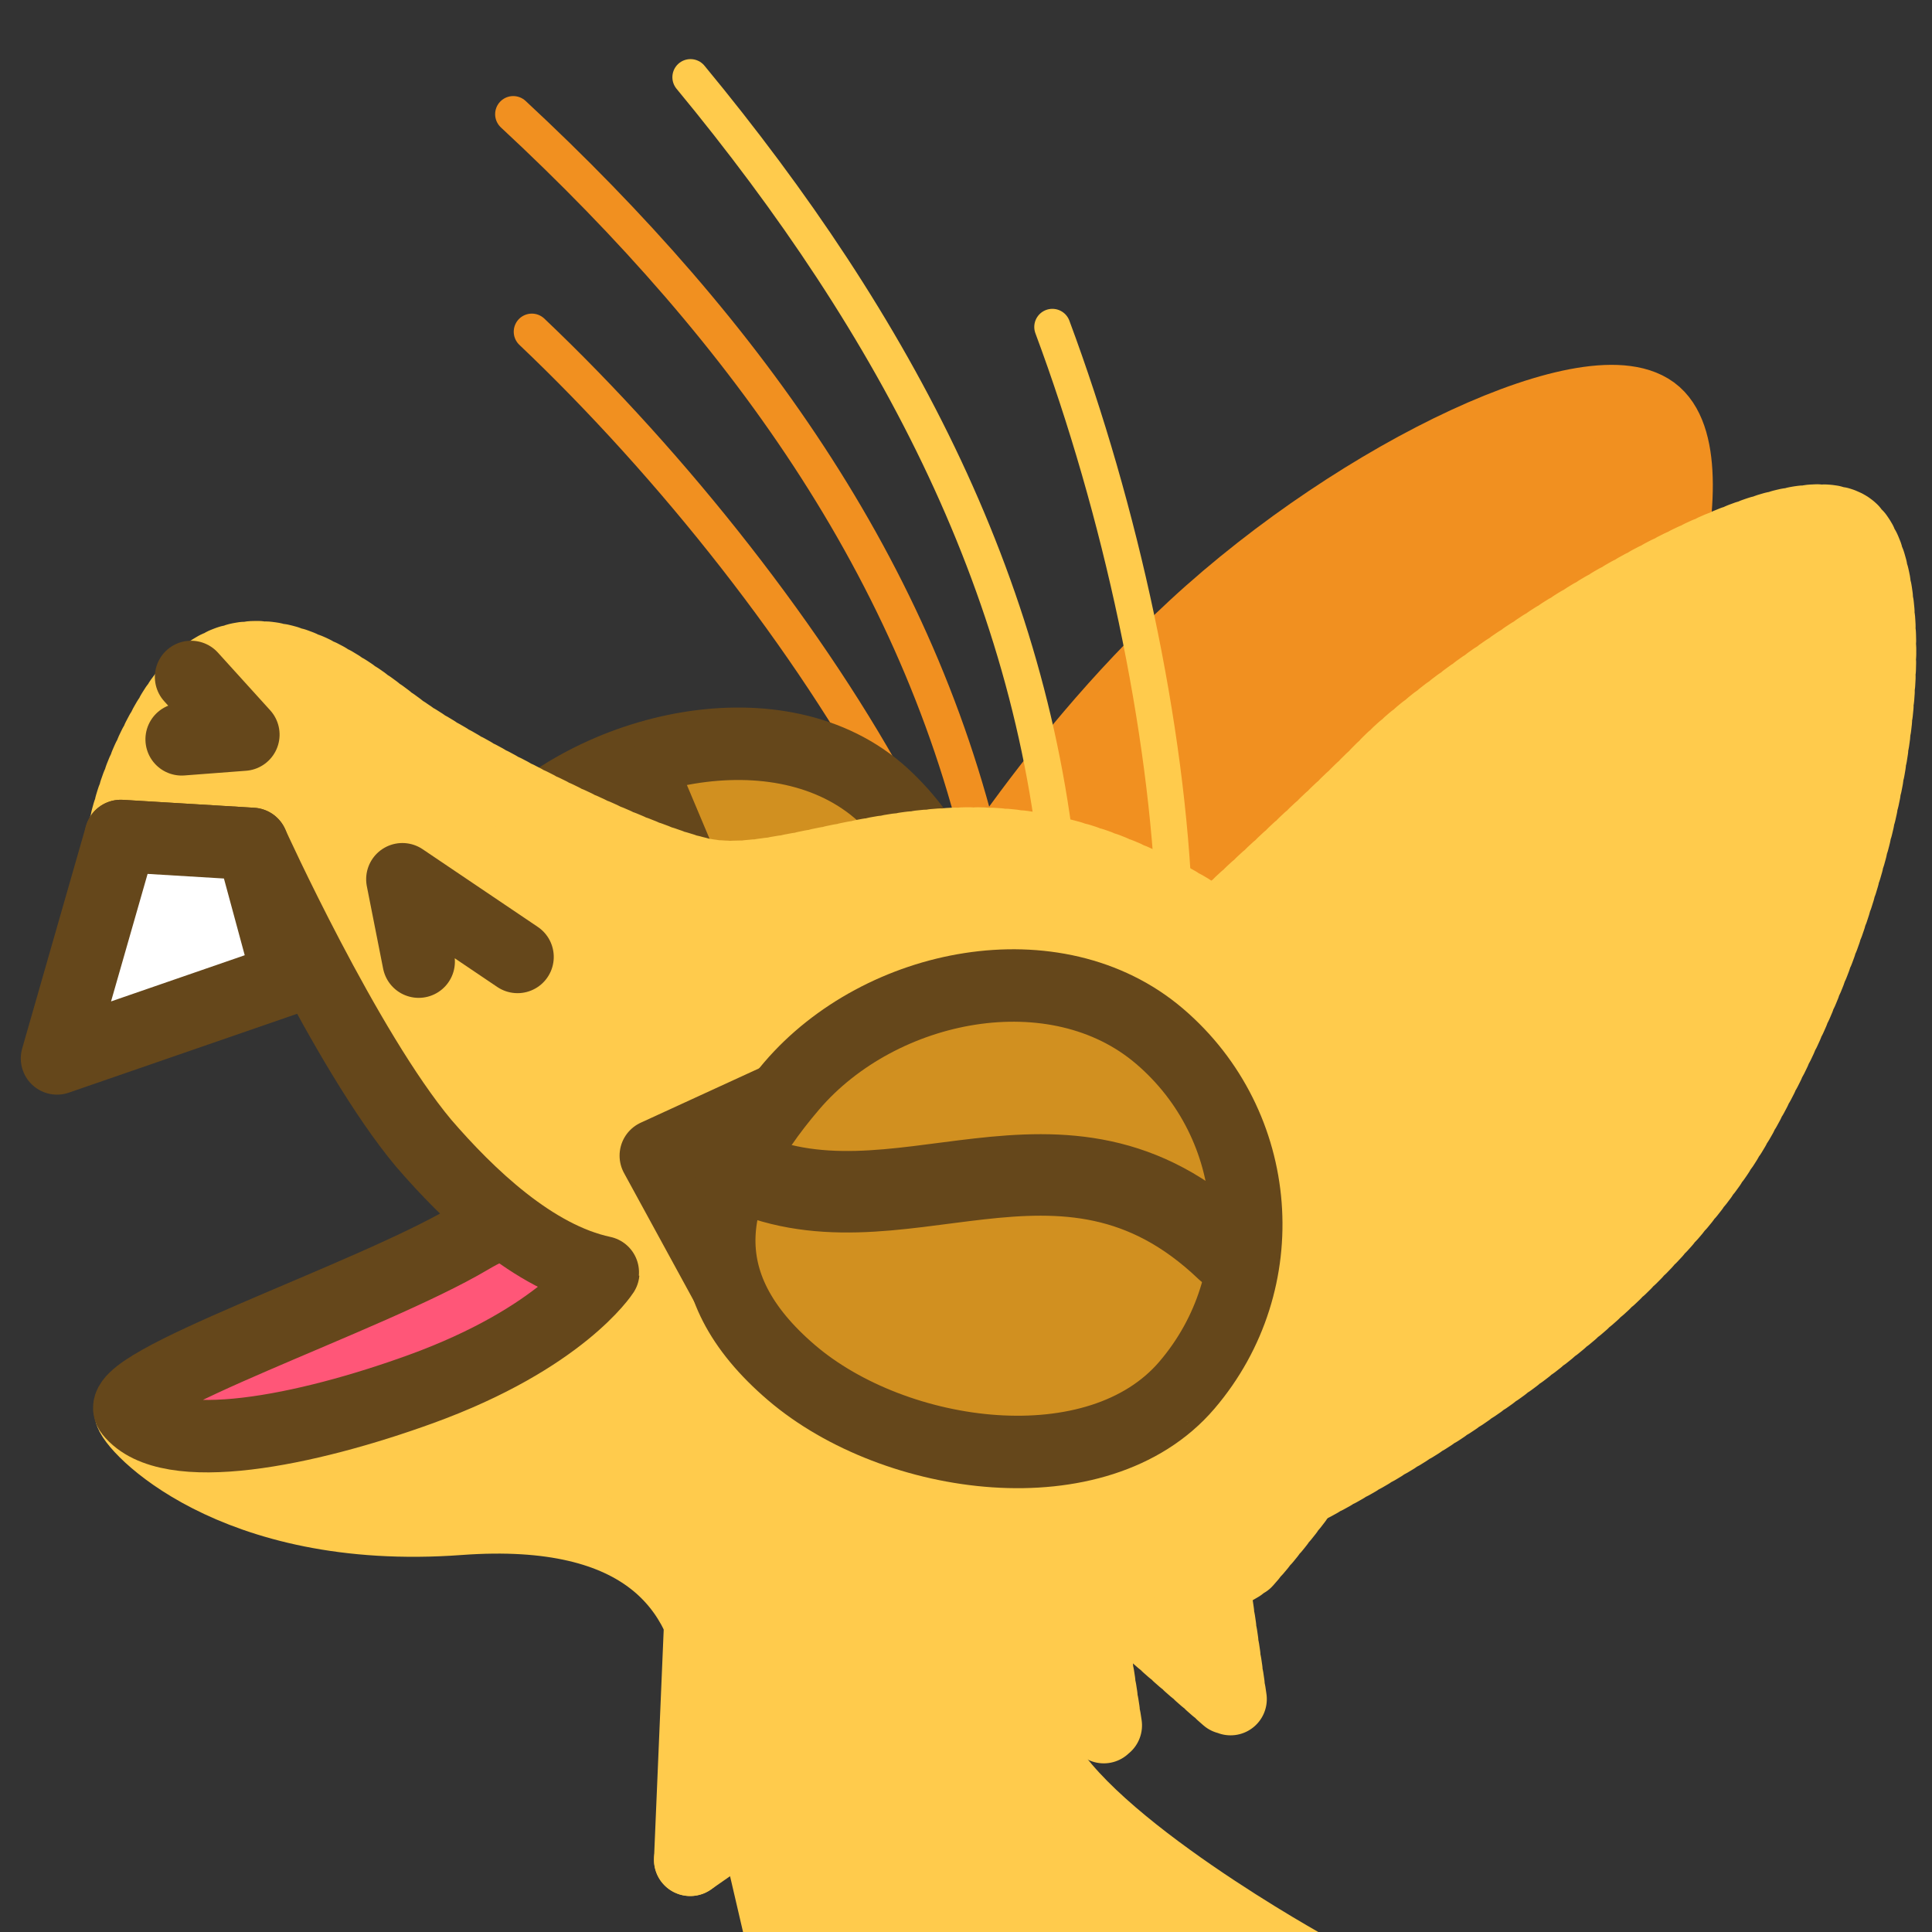 <?xml version="1.0" encoding="UTF-8" standalone="no"?>
<!-- Created with Inkscape (http://www.inkscape.org/) -->

<svg
   version="1.1"
   id="svg824"
   width="1706.667"
   height="1706.667"
   viewBox="0 0 1706.667 1706.667"
   sodipodi:docname="ying_yell.svg"
   inkscape:version="1.1 (c68e22c387, 2021-05-23)"
   inkscape:export-filename="D:\Pictures\yingmotes\ying_look_up.png"
   inkscape:export-xdpi="72"
   inkscape:export-ydpi="72"
   xmlns:inkscape="http://www.inkscape.org/namespaces/inkscape"
   xmlns:sodipodi="http://sodipodi.sourceforge.net/DTD/sodipodi-0.dtd"
   xmlns="http://www.w3.org/2000/svg"
   xmlns:svg="http://www.w3.org/2000/svg">
  <rect x="0" y="0" width="1706.667" height="1706.667" fill="#333333" stroke="none"/>
  <defs
     id="defs828" />
  <sodipodi:namedview
     id="namedview826"
     pagecolor="#ffffff"
     bordercolor="#666666"
     borderopacity="1.0"
     inkscape:pageshadow="2"
     inkscape:pageopacity="0.0"
     inkscape:pagecheckerboard="0"
     showgrid="false"
     inkscape:zoom="0.22646483"
     inkscape:cx="388.58132"
     inkscape:cy="1309.2541"
     inkscape:window-width="1920"
     inkscape:window-height="1001"
     inkscape:window-x="-9"
     inkscape:window-y="-9"
     inkscape:window-maximized="1"
     inkscape:current-layer="g14407">
    <inkscape:grid
       type="xygrid"
       id="grid22416" />
  </sodipodi:namedview>
  <g
     id="layer1"
     inkscape:label="Ying"
     style="display:inline"
     inkscape:groupmode="layer">
    <path
       style="display:none;fill:#123456;stroke:#123456;stroke-width:64;stroke-linecap:round;stroke-linejoin:round;-inkscape-stroke:none;paint-order:fill markers stroke;stop-color:#000000"
       d="m 1056.021,986.222 c 95.964,114.383 229.967,196.506 276.001,353.233 -32.704,-12.773 -57.754,-3.081 -75.15,29.077 100.217,35.123 92.944,160.412 134.124,245.057 l -95.95,26.616 c 77.312,44.17 106.049,108.959 128.905,176.244 L 940.148,1918.805 c -32.279,-35.681 -19.623,-208.921 18.86,-235.755 0,0 -0.746,-20.285 -75.706,6.009 -21.956,-247.967 96.304,-451.044 172.72,-702.838 z"
       id="path3091"
       sodipodi:nodetypes="cccccccccc"
       inkscape:label="mane" />
    <path
       style="display:inline;opacity:1;fill:#ffcb4c;fill-opacity:1;stroke:#ffcb4c;stroke-width:64;stroke-linecap:round;stroke-linejoin:round;stroke-miterlimit:4;stroke-dasharray:none;stroke-dashoffset:0;stroke-opacity:1;paint-order:fill markers stroke;stop-color:#000000"
       d="m 620.21,1394.992 -10.496,247.893 55.666,-38.719 47.092,202.369 444.116,-67.633 c 0,0 -197.483,-108.416 -238.419,-191.757 -40.936,-83.341 -5.933,-258.275 -5.933,-258.275 z"
       id="path3340"
       inkscape:label="neck"
       sodipodi:nodetypes="cccccscc" />
    <g
       id="g12988"
       inkscape:label="head"
       transform="rotate(42.284,906.088,1009.31)"
       style="display:inline">
      <path
         style="display:inline;fill:none;fill-opacity:1;stroke:#f19020;stroke-width:32;stroke-linecap:round;stroke-linejoin:round;stroke-miterlimit:4;stroke-dasharray:none;stroke-dashoffset:0;stroke-opacity:1;paint-order:fill markers stroke;stop-color:#000000"
         d="m 101.41,772.923 c 172.373,3.727 366.285,35.88 517.695,89.905"
         id="path6280-0-6"
         sodipodi:nodetypes="cc"
         inkscape:label="eyelash left small"
         inkscape:transform-center-x="249.77721"
         inkscape:transform-center-y="-219.89314" />
      <path
         style="display:inline;fill:none;fill-opacity:1;stroke:#f19020;stroke-width:32;stroke-linecap:round;stroke-linejoin:round;stroke-miterlimit:4;stroke-dasharray:none;stroke-dashoffset:0;stroke-opacity:1;paint-order:fill markers stroke;stop-color:#000000"
         d="m -40.041,641.805 c 284.928,3.013 548.154,59.759 769.294,220.71"
         id="path6280-3"
         sodipodi:nodetypes="cc"
         inkscape:label="eyelash left big"
         inkscape:transform-center-x="226.90759"
         inkscape:transform-center-y="-283.45816" />
      <g
         id="g12997"
         inkscape:label="left eye"
         style="fill:#d19020;fill-opacity:1">
        <path
           id="path1915-9"
           style="display:inline;fill:#d19020;fill-opacity:1;stroke:#65471b;stroke-width:64;stroke-linecap:round;stroke-linejoin:round;paint-order:fill markers stroke;stop-color:#000000"
           inkscape:label="lefteye"
           d="m 824.216,1085.485 c 10e-6,120.717 -155.86,218.577 -276.577,218.577 -120.717,0 -160.577,-55.86 -160.577,-176.577 0,-120.717 97.86,-260.577 218.577,-260.577 120.717,0 218.577,97.86 218.577,218.577 z"
           sodipodi:nodetypes="sssss" />
      </g>
      <path
         style="display:inline;fill:none;fill-opacity:1;stroke:#65471b;stroke-width:72;stroke-linecap:round;stroke-linejoin:round;stroke-miterlimit:4;stroke-dasharray:none;stroke-opacity:1;paint-order:fill markers stroke;stop-color:#000000"
         d="m 444.512,1003.858 204.379,94.794"
         id="path18120"
         sodipodi:nodetypes="cc" />
      <g
         id="g14407"
         inkscape:label="chin"
         style="display:inline"
         transform="translate(1.4395368e-5,2.348724e-5)">
        <path
           style="fill:#ffcb4c;fill-opacity:1;stroke:#ffcb4c;stroke-width:64;stroke-linecap:round;stroke-linejoin:round;stroke-opacity:1;-inkscape-stroke:none;paint-order:fill markers stroke;stop-color:#000000"
           d="m 480.949,1717.141 c 7.066,8.193 139.372,21.466 278.544,-125.214 228.236,-240.549 353.602,85.516 353.602,85.516 -42.17,-118.506 -191.981,-409.48 -368.456,-405.849 0,0 -69.449,197.265 -124.636,232.708 -55.187,35.443 -139.054,212.838 -139.054,212.838 z"
           id="path11259"
           sodipodi:nodetypes="csccsc"
           inkscape:transform-center-x="164.21594"
           inkscape:transform-center-y="32.297227" />
        <path
           style="opacity:1;fill:#ff5678;fill-opacity:1;stroke:#65471b;stroke-width:64;stroke-linecap:round;stroke-linejoin:round;stroke-miterlimit:4;stroke-dasharray:none;stroke-dashoffset:0;stroke-opacity:1;paint-order:fill markers stroke;stop-color:#000000"
           d="m 707.271,1345.393 c 0,0 11.458,67.82 -49.985,184.511 -50.111,95.17 -123.715,195.782 -176.338,187.237 -30.763,-4.995 88.315,-215.579 118.736,-314.901 32.577,-106.362 106.337,-58.364 106.337,-58.364"
           id="path10665"
           sodipodi:nodetypes="csssc"
           inkscape:label="mouf"
           inkscape:transform-center-x="196.03911"
           inkscape:transform-center-y="132.61668" />
      </g>
      <path
         style="opacity:1;fill:#f19020;fill-opacity:1;stroke:#f19020;stroke-width:64;stroke-linecap:round;stroke-miterlimit:4;stroke-dasharray:none;stroke-dashoffset:0;stroke-opacity:1;paint-order:fill markers stroke;stop-color:#000000"
         d="m 732.834,926.785 c 0,0 -38.752,-172.95 -22.947,-354.997 17.387,-200.27 106.153,-412.184 174.734,-412.924 68.582,-0.739 168.279,201.396 189.481,341.829 21.202,140.433 -28.324,445.107 -28.324,445.107 z"
         id="path1640"
         inkscape:label="left ear"
         sodipodi:nodetypes="cssscc"
         inkscape:transform-center-x="-26.397411"
         inkscape:transform-center-y="-235.09261" />
      <path
         id="path2160"
         style="display:inline;opacity:1;fill:#ffcb4c;stroke:#ffcb4c;stroke-width:64;stroke-linecap:round;stroke-linejoin:round;stroke-miterlimit:4;stroke-dasharray:6.4, 6.4;stroke-dashoffset:0;stroke-opacity:1;paint-order:fill markers stroke;stop-color:#000000"
         inkscape:label="head"
         d="m 957.09,689.244 c -12.674,0.184 -25.04,1.06 -36.979,2.662 -120.22,16.137 -200.036,99.606 -271.064,104.562 -71.028,4.956 -236.406,-28.251 -288.998,-46.268 -52.592,-18.017 -167.927,-73.656 -198.885,41.33 -9.269,34.429 -14.833,75.462 -11.361,118.271 l 111.418,-29.879 c 71.072,87.895 282.728,307.233 470.845,228.553 70.911,20.759 73.598,194.908 183.286,223.383 22.593,5.865 56.46,6.897 94.258,4.449 l 197.594,82.635 -50.998,-108.156 c 6.929,-2.032 13.769,-4.148 20.439,-6.391 l 128.996,59.592 -46.178,-99.629 c 5.982,-4.39 11.494,-8.912 16.158,-13.641 2.287,-2.318 4.709,-5.084 7.078,-7.66 0,0 4.606,-9.794 11.492,-26.01 3.443,-8.108 7.457,-17.82 11.75,-28.719 4.293,-10.899 8.868,-22.983 13.43,-35.83 4.562,-12.847 9.111,-26.455 13.361,-40.408 4.25,-13.953 8.198,-28.248 11.555,-42.465 1.678,-7.108 3.209,-14.199 4.555,-21.215 1.346,-7.016 2.508,-13.958 3.449,-20.777 0.941,-6.819 1.663,-13.513 2.127,-20.029 0.464,-6.516 0.67,-12.856 0.584,-18.965 -0.087,-6.109 -0.66,-12.292 -1.658,-18.52 -0.998,-6.227 -2.42,-12.498 -4.207,-18.777 -1.787,-6.279 -3.939,-12.569 -6.393,-18.834 -2.454,-6.265 -5.21,-12.504 -8.209,-18.688 -2.998,-6.183 -6.237,-12.309 -9.658,-18.344 -3.421,-6.035 -7.023,-11.979 -10.744,-17.799 -7.442,-11.64 -15.362,-22.786 -23.271,-33.166 -7.909,-10.38 -15.808,-19.996 -23.207,-28.582 -7.399,-8.586 -14.297,-16.142 -20.207,-22.4 -11.821,-12.516 -19.688,-19.844 -19.688,-19.844 -78.114,-53.216 -181.949,-85.734 -270.67,-84.443 z"
         sodipodi:nodetypes="ssssscccsccccccscsssssssscssssssssscs"
         transform="rotate(-25.753,1095.125,1162.537)" />
      <path
         style="display:none;fill:#123456;stroke:#123456;stroke-width:64;stroke-linecap:round;stroke-linejoin:round;-inkscape-stroke:none;paint-order:fill markers stroke;stop-color:#000000"
         d="M 880.931,744.045 C 763.916,771.643 622.613,916.257 622.613,916.257 620.953,833.211 611.28,749.437 735.213,677.809 c -124.695,-7.457 -249.288,-15.117 -408.452,46.365 0,0 303.226,-263.622 490.142,-280.397 172.212,-15.455 264.942,37.533 264.942,37.533 -0.192,-45.683 -31.458,-88.259 -90.522,-128.055 0,0 261.087,209.422 298.621,306.567 37.533,97.145 106.115,326.095 106.115,326.095 L 1109.659,750.266 c 0,0 -111.711,-33.819 -228.727,-6.221 z"
         id="path1637"
         sodipodi:nodetypes="zcccsccsccz"
         inkscape:label="top hair" />
      <path
         id="path13483"
         style="display:inline;opacity:1;fill:#ffcb4c;stroke:#ffcb4c;stroke-width:64;stroke-linecap:round;stroke-linejoin:round;stroke-miterlimit:4;stroke-dasharray:6.4, 6.4;stroke-dashoffset:0;stroke-opacity:1;paint-order:fill markers stroke;stop-color:#000000"
         inkscape:label="right ear"
         d="M 1075.241,118.891 C 998.663,140.182 920.523,457.583 917.213,547.817 914.266,628.156 894.091,833.959 888.32,892.296 922.224,1262.162 1117.953,1195.066 1239.33,1208.711 1301.169,1069.527 1408.732,782.763 1357.449,565.204 1287.237,267.339 1124.9,105.084 1075.241,118.891 Z"
         sodipodi:nodetypes="ssccss"
         inkscape:transform-center-x="-36.727237"
         inkscape:transform-center-y="-375.28646" />
      <g
         id="g13003"
         inkscape:label="face">
        <path
           style="opacity:1;fill:none;fill-opacity:1;stroke:#65471b;stroke-width:64;stroke-linecap:round;stroke-linejoin:round;stroke-miterlimit:4;stroke-dasharray:none;stroke-dashoffset:0;stroke-opacity:1;paint-order:fill markers stroke;stop-color:#000000"
           d="m 83.898,1201.07 68.443,6.623 -37.533,39.741"
           id="path2163"
           inkscape:label="left nostril" />
        <path
           style="opacity:1;fill:none;fill-opacity:1;stroke:#65471b;stroke-width:64;stroke-linecap:round;stroke-linejoin:round;stroke-miterlimit:4;stroke-dasharray:none;stroke-dashoffset:0;stroke-opacity:1;paint-order:fill markers stroke;stop-color:#000000"
           d="m 401.828,1251.85 -59.612,-44.157 121.432,-17.663"
           id="path2198"
           inkscape:label="right nostril" />
        <path
           style="opacity:1;fill:none;fill-opacity:1;stroke:#65471b;stroke-width:64;stroke-linecap:round;stroke-linejoin:round;stroke-miterlimit:4;stroke-dasharray:none;stroke-dashoffset:0;stroke-opacity:1;paint-order:fill markers stroke;stop-color:#000000"
           d="m 132.471,1346.787 90.522,-72.859 c 0,0 183.225,78.926 289.777,93.591 60.208,7.333 139.807,9.608 194.027,-22.044"
           id="path2200"
           sodipodi:nodetypes="cccc"
           inkscape:label="mouf" />
        <path
           style="opacity:1;fill:#ffffff;fill-opacity:1;stroke:#65471b;stroke-width:64;stroke-linecap:round;stroke-linejoin:round;stroke-miterlimit:4;stroke-dasharray:none;stroke-dashoffset:0;stroke-opacity:1;paint-order:fill markers stroke;stop-color:#000000"
           d="m 222.993,1530.039 -90.522,-183.251 90.522,-72.859 103.769,66.235 z"
           id="path2202"
           sodipodi:nodetypes="ccccc"
           inkscape:label="toof" />
      </g>
      <path
         style="opacity:1;fill:none;fill-opacity:1;stroke:#ffcb4c;stroke-width:32;stroke-linecap:round;stroke-linejoin:round;stroke-miterlimit:4;stroke-dasharray:none;stroke-dashoffset:0;stroke-opacity:1;paint-order:fill markers stroke;stop-color:#000000"
         d="M 53.831,512.307 C 335.894,552.725 589.383,643.561 787.462,832.168"
         id="path6280"
         sodipodi:nodetypes="cc"
         inkscape:label="eyelash right big"
         inkscape:transform-center-x="153.52299"
         inkscape:transform-center-y="-308.72484" />
      <path
         style="display:inline;fill:none;fill-opacity:1;stroke:#ffcb4c;stroke-width:32;stroke-linecap:round;stroke-linejoin:round;stroke-miterlimit:4;stroke-dasharray:none;stroke-dashoffset:0;stroke-opacity:1;paint-order:fill markers stroke;stop-color:#000000"
         d="m 438.756,460.433 c 153.236,79.026 313.345,193.048 425.663,308.062"
         id="path6280-0"
         sodipodi:nodetypes="cc"
         inkscape:label="eyelash right small"
         inkscape:transform-center-x="-52.640514"
         inkscape:transform-center-y="-236.9159" />
      <g
         id="g12993"
         inkscape:label="right eye"
         transform="rotate(-1.743,1050.355,898.881)"
         style="display:inline;fill:#d19020;fill-opacity:1">
        <path
           style="opacity:1;fill:#d19020;fill-opacity:1;stroke:#65471b;stroke-width:64;stroke-linecap:round;stroke-linejoin:round;stroke-miterlimit:4;stroke-dasharray:none;stroke-dashoffset:0;stroke-opacity:1;paint-order:fill markers stroke;stop-color:#000000"
           d="m 661.976,1226.049 53.367,-115.501 86.531,168.711 z"
           id="path7852"
           inkscape:label="eyenub"
           sodipodi:nodetypes="cccc" />
        <path
           id="path1915"
           style="opacity:1;fill:#d19020;fill-opacity:1;stroke:#65471b;stroke-width:64;stroke-linecap:round;stroke-linejoin:round;paint-order:fill markers stroke;stop-color:#000000"
           inkscape:label="righteye"
           d="m 1150.289,1075.222 c 0,120.717 -151.86,218.577 -272.577,218.577 -120.717,0 -164.577,-71.86 -164.577,-192.577 -2e-5,-120.717 97.86,-244.577 218.577,-244.577 120.717,-2e-5 218.577,97.86 218.577,218.577 z"
           sodipodi:nodetypes="sssss" />
      </g>
      <g
         id="g13003-1"
         inkscape:label="face"
         style="display:inline"
         transform="translate(803.869,433.207)" />
      <path
         style="fill:none;fill-opacity:1;stroke:#65471b;stroke-width:72;stroke-linecap:round;stroke-linejoin:round;stroke-miterlimit:4;stroke-dasharray:none;stroke-opacity:1;paint-order:fill markers stroke;stop-color:#000000"
         d="M 731.507,1198.456 C 883.415,1154.02 898.697,954.95 1100.858,959.847"
         id="path17776"
         sodipodi:nodetypes="cc" />
    </g>
  </g>
</svg>

